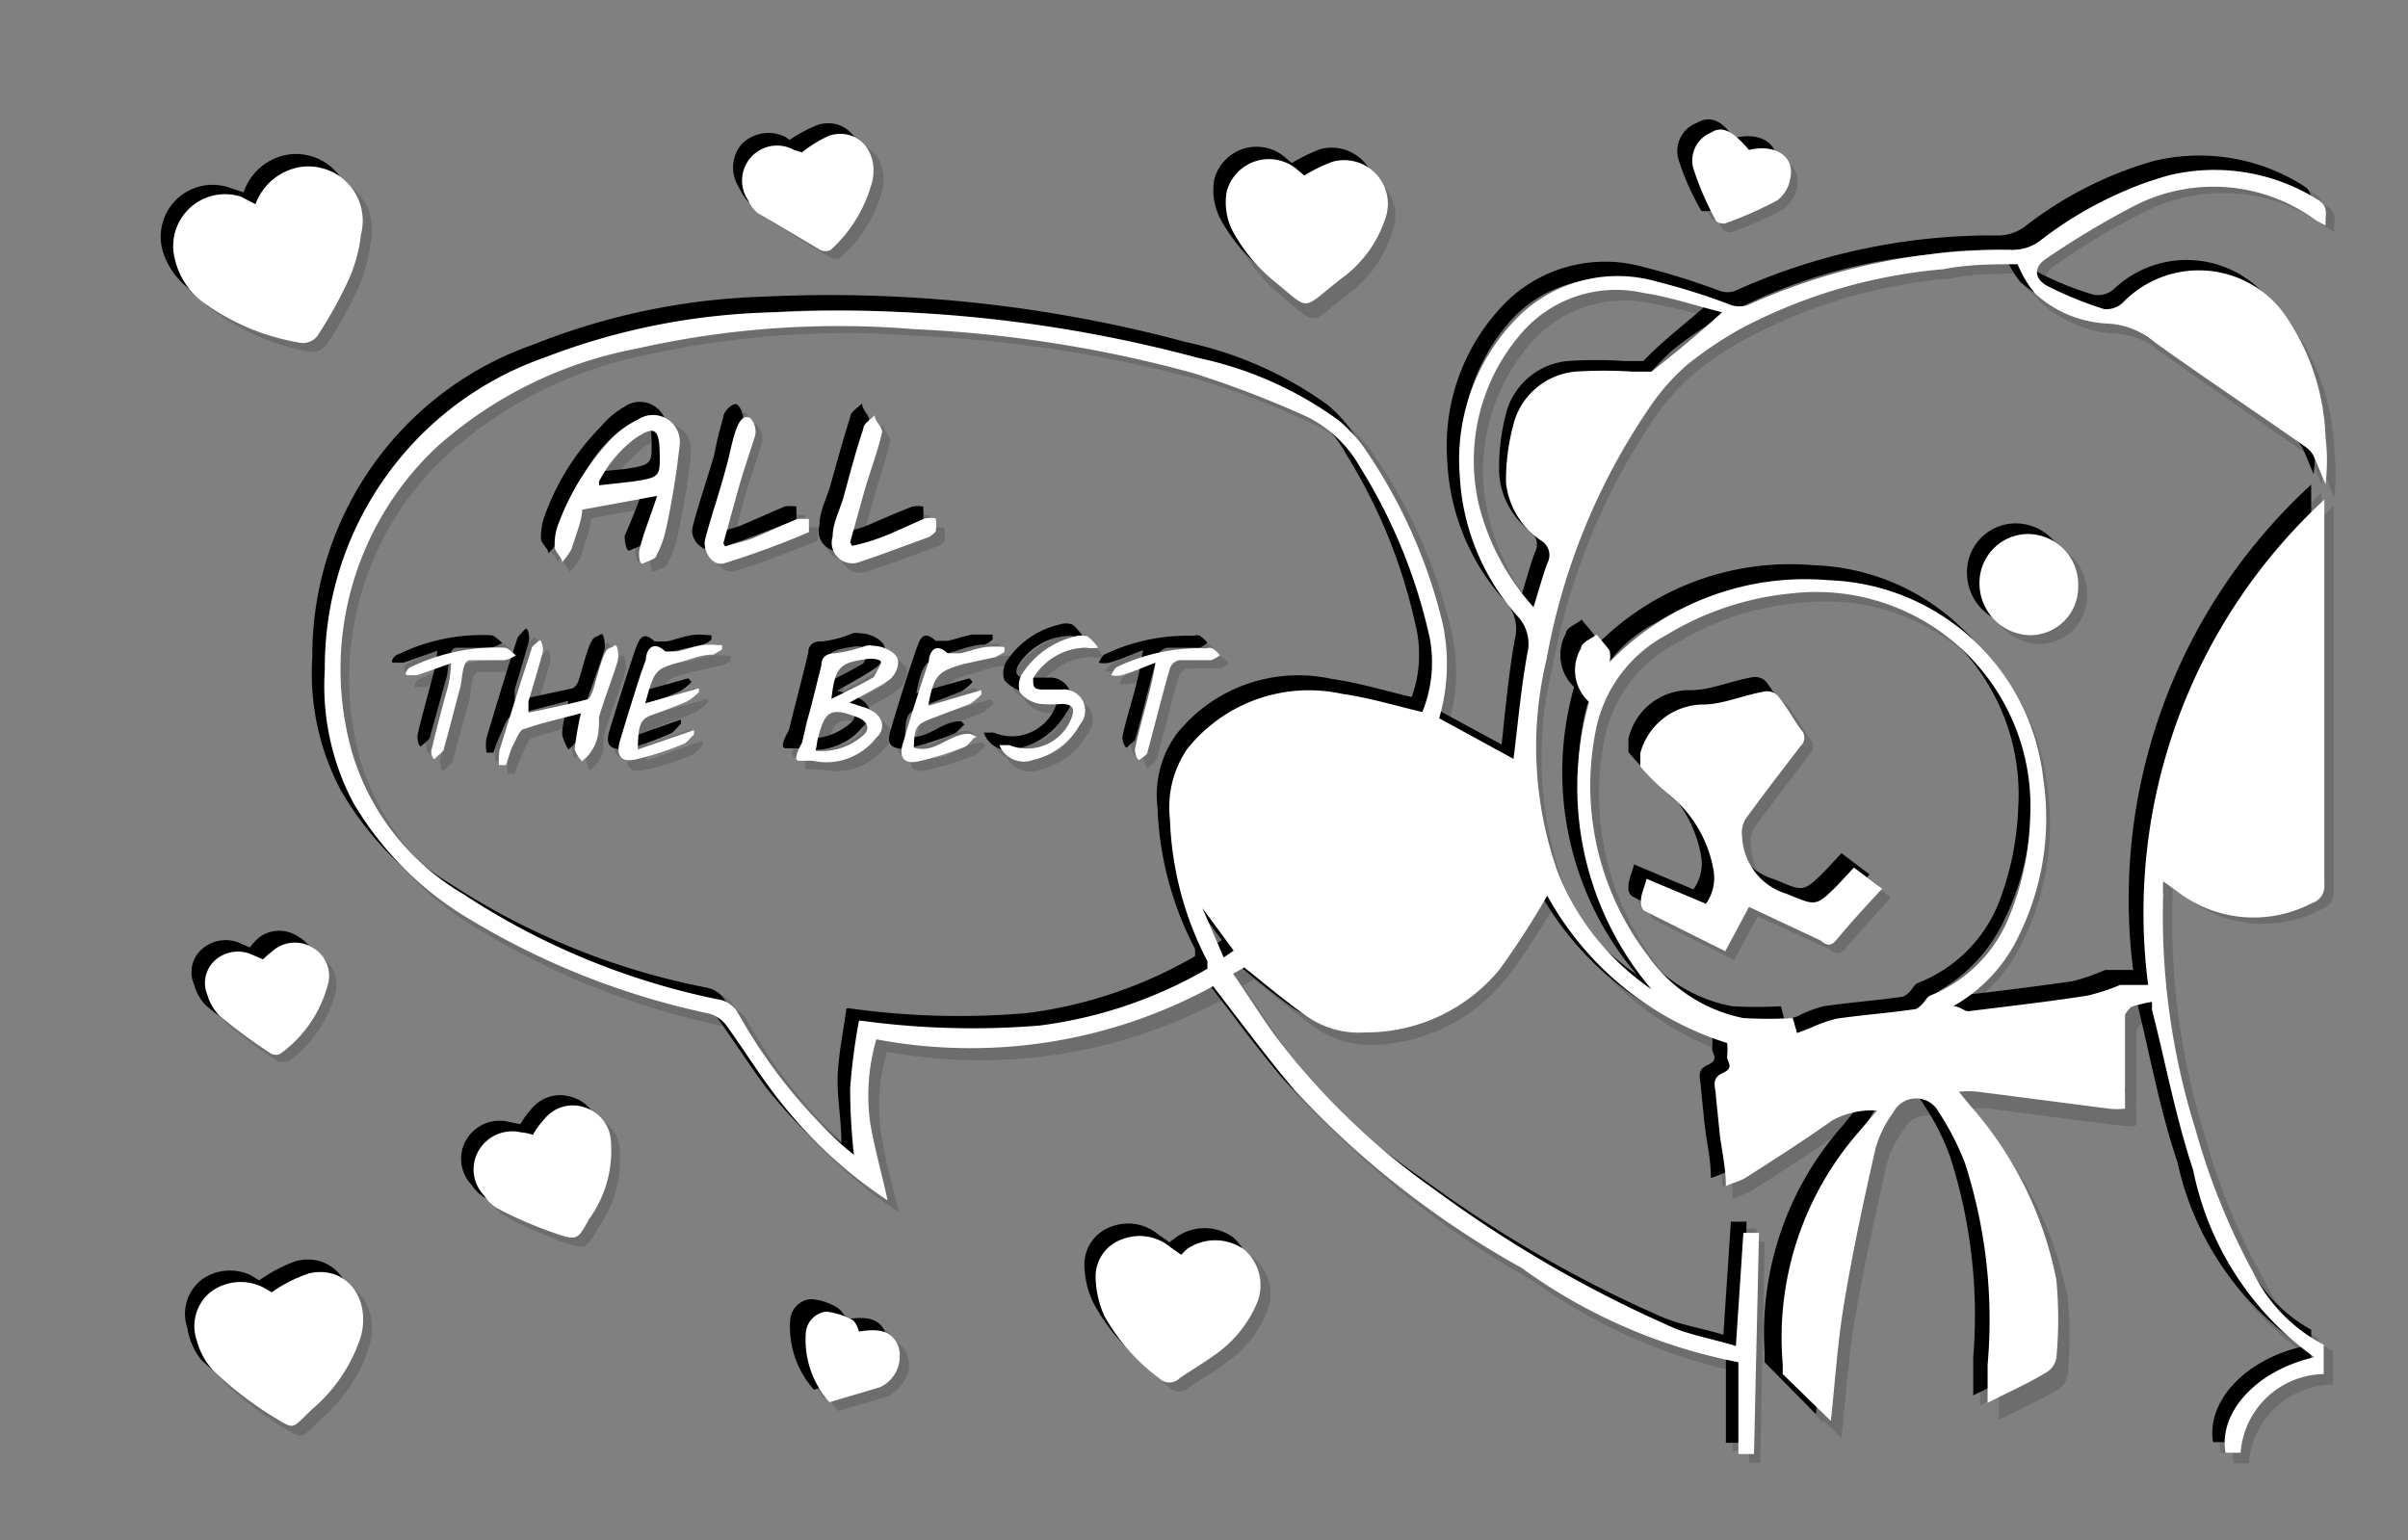 <svg xmlns="http://www.w3.org/2000/svg" viewBox="0 0 38.55 24.66"><rect x="0" y="0" width="38.55" height="24.66" fill="#808080" stroke="none"/><defs><style>.cls-1{isolation:isolate;}.cls-2{opacity:0.15;}.cls-2,.cls-3{mix-blend-mode:multiply;}.cls-4{fill:#fff;}</style></defs><title>convert-FIX-SVG-03</title><g class="cls-1"><g id="Layer_1" data-name="Layer 1"><g class="cls-2"><path d="M24.71,14.29c-.27.4-.51.82-.81,1.19a2.8,2.8,0,0,1-2.15,1.05,1.55,1.55,0,0,1-.92-.26c-.34-.24-.66-.51-1-.79l-.19.1c.24.34.44.67.68,1A11.29,11.29,0,0,0,22.92,19a19.27,19.27,0,0,0,3.84,2.2,8.35,8.35,0,0,0,1,.27l.12-1.8h.24L28,23.23h-.26V21.75a8.78,8.78,0,0,1-3.47-1.5,15,15,0,0,1-3.63-2.85c-.45-.53-.85-1.08-1.3-1.66a8.11,8.11,0,0,1-5.4.85,3,3,0,0,0-.09,1.32c.06.42.18.83.28,1.25a7.35,7.35,0,0,1-1.74-1.6c-.3-.39-.56-.8-.85-1.19a.54.54,0,0,0-.27-.2,12.56,12.56,0,0,1-3.85-1.53A5.2,5.2,0,0,1,5.6,12.8a4,4,0,0,1-.46-2.14,5.25,5.25,0,0,1,3.53-5,10.64,10.64,0,0,1,3.69-.78,22,22,0,0,1,6.76.73,6,6,0,0,1,2.25,1,2.22,2.22,0,0,1,.48.53,8.5,8.5,0,0,1,1.2,2.78A3,3,0,0,1,23,11.41l1.2.65c.07-.55.12-1.12.21-1.68a.62.62,0,0,0-.15-.6,3.63,3.63,0,0,1-.93-2.25,3.28,3.28,0,0,1,1-2.61,2.27,2.27,0,0,1,2.16-.5c.41.09.81.26,1.21.38a.37.37,0,0,0,.23,0,10.2,10.2,0,0,1,4.25-.9.73.73,0,0,0,.4-.13,6,6,0,0,1,2.08-1.06,3.14,3.14,0,0,1,2.39.39c.18.11.11.25.12.41L37,3.44a2.78,2.78,0,0,0-2.91-.23,13.43,13.43,0,0,0-1.41.84c-.21.13-.21.32,0,.43a5.34,5.34,0,0,0,.93.38A.39.39,0,0,0,34,4.77,1.69,1.69,0,0,1,36.49,5a3.68,3.68,0,0,1,.68,2,3.32,3.32,0,0,1,0,.76c-.06-.14-.11-.28-.17-.41a.57.57,0,0,0-.12-.18C36,6.55,35.2,6,34.39,5.43a1.23,1.23,0,0,0-.76-.29,1.86,1.86,0,0,1-1.15-.49c-.12-.09-.17-.27-.28-.46-.36,0-.77,0-1.19.07a8.57,8.57,0,0,0-3.2.94,5.34,5.34,0,0,0-.89.6,3.5,3.5,0,0,0-.63.7,10.59,10.59,0,0,0-1.63,4,6,6,0,0,0,.18,3.41,4.11,4.11,0,0,0,1.5,1.87,5,5,0,0,1-1-4.6.69.69,0,0,1-.13-.85c0-.1.17-.15.25-.23.07.09.15.17.21.26s0,.12,0,.18h.05a4.29,4.29,0,0,1,3.5-1.32,3.58,3.58,0,0,1,3.44,3.18,4.3,4.3,0,0,1-.38,2.49A2.66,2.66,0,0,1,31.23,16c.1,0,.18.09.24.08.64-.07,1.27-.15,1.91-.24a2.74,2.74,0,0,0,.51-.18h.45a9,9,0,0,1,2.82-7.76,2.13,2.13,0,0,1,0,.22c0,2,0,4,0,5.93a.3.3,0,0,1-.2.31,2,2,0,0,1-2.17-.21L34.6,14c0,.09,0,.15,0,.22A11.34,11.34,0,0,0,35.11,18,10.3,10.3,0,0,0,36,20.27a2.52,2.52,0,0,0,1.12,1.16V22a1.36,1.36,0,0,0-1.33,1.26h-.24c-.11-.65.51-1.32,1.43-1.53a4.82,4.82,0,0,1-2-2.95c-.28-.83-.44-1.71-.65-2.57l0-.11a1.6,1.6,0,0,0-.33.07.19.19,0,0,0-.09.14c0,.38,0,.76,0,1.14a.25.25,0,0,0,0,.12,1.85,1.85,0,0,0,0,.23,1.22,1.22,0,0,1-.26,0l-2.09-.28a2.23,2.23,0,0,0-.32,0l.18.22a6,6,0,0,1,1.38,2.79,6.62,6.62,0,0,1,0,1.26.37.37,0,0,1-.18.25c-.29.16-.59.3-.92.46,0-.22,0-.41,0-.61a8.31,8.31,0,0,0-.37-3.21,4.27,4.27,0,0,0-.41-.83.42.42,0,0,0-.74,0,1.64,1.64,0,0,0-.28.56c-.18.83-.36,1.66-.51,2.5-.1.61-.13,1.22-.2,1.88L28.49,22s0-.1,0-.16a5,5,0,0,1,1.21-3.71l.3-.34a1.3,1.3,0,0,0-.72.15c-.46.32-.93.62-1.4.92a2.44,2.44,0,0,1-.31.14c0-.31-.06-.58-.09-.86s0-.39-.07-.59-.08-.28.11-.37.06-.17.07-.27a1.07,1.07,0,0,0,0-.21A4.93,4.93,0,0,1,24.71,14.29Zm-11,2a12.68,12.68,0,0,0,2.88.08,7.44,7.44,0,0,0,2.69-.9c0-.05,0-.09-.05-.13a5.29,5.29,0,0,1-.6-2.27,1.67,1.67,0,0,1,.3-1.16A2.51,2.51,0,0,1,21.4,11c.43.06.85.19,1.28.29a1.93,1.93,0,0,0,.12-1.18,8.3,8.3,0,0,0-1.11-2.72,1.78,1.78,0,0,0-.84-.81A13.37,13.37,0,0,0,19,5.88a20.85,20.85,0,0,0-4.45-.7,15,15,0,0,0-4.44.31A6.71,6.71,0,0,0,6.94,7.1,4.87,4.87,0,0,0,5.58,12a4,4,0,0,0,1.77,2.24,11.5,11.5,0,0,0,4.09,1.66.44.44,0,0,1,.32.23,8.36,8.36,0,0,0,1.68,2.11l.17.15c0-.37-.07-.72-.06-1.06S13.64,16.66,13.69,16.29Zm15,.2.22-.07a1.59,1.59,0,0,1,.41-.16c.41-.06.83-.09,1.24-.14a.33.33,0,0,0,.14-.1s.07-.11.12-.13a2.23,2.23,0,0,0,1.29-1.3,4.68,4.68,0,0,0,.31-1.52,3.42,3.42,0,0,0-3.8-3.61,4.51,4.51,0,0,0-2,.65,2.27,2.27,0,0,0-1.16,1.57,4.47,4.47,0,0,0,.85,3.57,2.36,2.36,0,0,0,1.53,1c.25,0,.51,0,.78.05ZM27.51,5a12.94,12.94,0,0,0-1.26-.32,2,2,0,0,0-1.95.7,3.09,3.09,0,0,0-.63,2.71,3.81,3.81,0,0,0,.86,1.62c.08-.25.14-.48.23-.7a.27.27,0,0,0-.1-.36,1.25,1.25,0,0,1-.56-.93,3.45,3.45,0,0,1,.1-.9,1.14,1.14,0,0,1,1-.88,6.72,6.72,0,0,1,.9,0c.11,0,.24,0,.31,0C26.75,5.6,27.1,5.31,27.51,5ZM19.2,14.51l0,0,.35.8.16-.11Z"/><path d="M4,3.22a.9.9,0,0,1,.75-.61.88.88,0,0,1,.94,1.08,2.75,2.75,0,0,1-.19.71A7.52,7.52,0,0,1,5,5.32a.32.32,0,0,1-.25.12,3.82,3.82,0,0,1-1.52-.62,1.17,1.17,0,0,1-.51-.72.84.84,0,0,1,1.06-1Z"/><path d="M4.29,20.64a2.81,2.81,0,0,1,.59-.31c.58-.14,1,.37.84,1a2.51,2.51,0,0,1-.78,1.19c-.36.34-.26.34-.68.09a5,5,0,0,1-.89-.7,1.09,1.09,0,0,1-.28-.49.7.7,0,0,1,.24-.78.78.78,0,0,1,.82-.07Z"/><path d="M18.86,20,19,20a.78.78,0,0,1,.91,0,.75.75,0,0,1,.2.86,1.8,1.8,0,0,1-.64.8c-.19.15-.4.26-.6.4a.22.22,0,0,1-.32,0,3.16,3.16,0,0,1-.87-1,1.44,1.44,0,0,1-.15-.6.65.65,0,0,1,.43-.63.75.75,0,0,1,.77.14Z"/><path d="M20.82,2.75a3.08,3.08,0,0,1,.45-.22.7.7,0,0,1,.84.93,1.88,1.88,0,0,1-.71,1c-.65.51-.46.52-1.1,0a2.56,2.56,0,0,1-.62-.76A.94.94,0,0,1,19.59,3a.69.69,0,0,1,1.1-.37Z"/><path d="M8.47,18.11a1.46,1.46,0,0,1,.2-.27.59.59,0,0,1,.64-.16.6.6,0,0,1,.42.53,2,2,0,0,1-.35,1.26c-.19.32-.2.34-.56.22a9,9,0,0,1-.9-.39.8.8,0,0,1-.23-.22.6.6,0,0,1-.08-.73.64.64,0,0,1,.68-.28Z"/><path d="M12.78,2.38a2.81,2.81,0,0,1,.45-.27c.43-.13.77.24.68.71a2.24,2.24,0,0,1-.67,1.11.2.2,0,0,1-.17,0l-.94-.58a.59.59,0,0,1-.15-.2.61.61,0,0,1,0-.71.61.61,0,0,1,.69-.11Z"/><path d="M4.15,15.31a.92.92,0,0,1,.15-.14.58.58,0,0,1,.62-.06.52.52,0,0,1,.26.56,1.91,1.91,0,0,1-.77,1.14s-.11,0-.15,0c-.28-.19-.55-.38-.81-.59a.83.83,0,0,1-.2-.34.49.49,0,0,1,.13-.58.55.55,0,0,1,.6-.08A.7.7,0,0,1,4.15,15.31Z"/><path d="M32.44,10.11a.82.82,0,0,1-.8-.83.77.77,0,0,1,.79-.79.8.8,0,0,1,.78.85A.75.75,0,0,1,32.44,10.11Z"/><path d="M27.9,2.35c.44-.1.74.1.67.46a.57.57,0,0,1-.22.34,7.81,7.81,0,0,1-.83.38s-.13,0-.14-.06a4.78,4.78,0,0,1-.36-.8.48.48,0,0,1,.28-.61C27.52,2,27.71,2.07,27.9,2.35Z"/><path d="M13.7,21.26h0c.36-.06.54,0,.63.23s0,.46-.28.65l-.06,0-.8.24a1.52,1.52,0,0,1-.39-1.11.37.37,0,0,1,.33-.34,1.08,1.08,0,0,1,.44.14C13.64,21.14,13.66,21.21,13.7,21.26Z"/><path d="M10.47,7.88,9.26,8.1a6.14,6.14,0,0,1-.17.63A.91.91,0,0,1,8.92,9c0-.08-.12-.16-.12-.24a1,1,0,0,1,.07-.39,3.89,3.89,0,0,1,.89-1.4,1.55,1.55,0,0,1,.39-.28.44.44,0,0,1,.67.41,10.54,10.54,0,0,1-.22,1.35,1.27,1.27,0,0,1-.15.41c0,.06-.13.09-.2.13s-.09-.16-.07-.23C10.26,8.45,10.36,8.19,10.47,7.88Zm-.93-.23,0,.06c.18,0,.36,0,.53-.06.44-.06.44-.07.43-.49s-.14-.35-.38-.21A2,2,0,0,0,9.54,7.65Z"/><path d="M13.55,11.2c.09,0,.19.05.28.09.25.1.32.31.13.49a1,1,0,0,1-1,.34c-.06,0-.12,0-.23,0s0-.2,0-.28c.11-.42.21-.83.31-1.25a.2.2,0,0,1,.23-.18,1.72,1.72,0,0,0,.48-.13.27.27,0,0,1,.12,0c.13.05.31.07.37.17a.29.29,0,0,1-.12.39C14,11,13.75,11.08,13.55,11.2ZM13,12a1,1,0,0,0,.74-.22c.14-.11.11-.24-.06-.31-.43-.17-.53-.12-.64.32C13,11.81,13,11.87,13,12Zm.25-.82c.24-.12.47-.23.68-.36s.07-.13.11-.2-.14-.1-.21-.09C13.38,10.56,13.31,10.62,13.25,11.14Z"/><path d="M11.55,8.69c.16,0,.31-.08.46-.14l.7-.3a.54.54,0,0,1,.18,0c0,.07,0,.19,0,.21-.45.17-.89.36-1.35.49-.18.05-.36-.19-.31-.38.1-.38.23-.76.34-1.13.06-.21.08-.42.15-.61s.14-.23.2-.22.14.17.11.29c-.08.29-.18.58-.27.87l-.24.86Z"/><path d="M13.58,8.69,14,8.56l.71-.31a.47.47,0,0,1,.17,0,1.5,1.5,0,0,1,0,.22.36.36,0,0,1-.12.08c-.36.13-.72.27-1.09.39a.33.33,0,0,1-.45-.4,4.71,4.71,0,0,1,.19-.64c.1-.36.19-.72.3-1.08,0-.08.12-.14.19-.21,0,.09.13.19.11.27-.07.3-.18.59-.26.89s-.16.58-.24.87Z"/><path d="M9.24,11.36c-.33.09-.62.15-.89.25-.08,0-.14.16-.18.26a1.79,1.79,0,0,0-.13.32H7.93a1,1,0,0,1,0-.24c.16-.53.33-1.07.5-1.6,0-.06.08-.1.12-.14s.07.13.06.18c-.06.27-.15.53-.22.79a1.06,1.06,0,0,0-.05.18l.94-.2s.08-.09.1-.15.1-.37.16-.54.11-.12.17-.17.09.16.07.23c-.09.3-.21.6-.31.9s-.05.35-.1.52-.11.13-.17.2a1.27,1.27,0,0,1-.07-.24C9.16,11.73,9.2,11.57,9.24,11.36Z"/><path d="M10.16,12l.89-.32,0,.07c-.06.06-.11.14-.18.17a5.11,5.11,0,0,1-.76.23c-.22,0-.31-.06-.25-.27.13-.45.27-.89.43-1.33,0-.12.1-.32.3-.12,0,0,.12,0,.18,0s.27-.08.41-.1.21,0,.32,0l0,.07a.55.55,0,0,1-.15.08l-.49.11c-.44.12-.44.13-.6.67l.86-.24.05.06a1,1,0,0,1-.19.16c-.18.08-.38.14-.57.21S10.16,11.57,10.16,12Z"/><path d="M15.58,11.74c-.06.06-.12.14-.2.16a4.54,4.54,0,0,1-.74.23c-.22,0-.31-.06-.25-.27.13-.45.27-.89.43-1.33,0-.11.09-.33.3-.12,0,0,.12,0,.18,0s.27-.08.41-.1H16l0,.08a.5.5,0,0,1-.14.08l-.51.12c-.43.11-.48.18-.57.66l.84-.24.05.06a.84.84,0,0,1-.18.15c-.19.09-.38.15-.57.22s-.32.14-.32.49c.34.1.58-.25.9-.23Z"/><path d="M15.89,11.87l.16,0a.75.75,0,0,0,1-.45c.06-.15,0-.19-.15-.2s-.25,0-.36,0a.53.53,0,0,1-.32-.18.43.43,0,0,1,.06-.34,1.41,1.41,0,0,1,.82-.55.38.38,0,0,1,.21,0c.07,0,.11.12.17.18a.75.75,0,0,1-.2,0,1.06,1.06,0,0,0-.85.49c-.05.13,0,.17.13.18h.36a.35.35,0,0,1,.29.57,1.18,1.18,0,0,1-.75.56A.43.43,0,0,1,15.89,11.87Z"/><path d="M7.16,10.56l-.53.2a.45.45,0,0,1-.16,0c0-.05,0-.13.08-.15A3,3,0,0,1,8,10.29c.06,0,.12.07.19.11a.88.88,0,0,1-.2.09c-.18,0-.4-.05-.53,0s-.13.31-.17.47c-.09.31-.16.63-.26.94,0,.06-.09.11-.14.16s-.08-.14-.06-.2c.08-.34.18-.68.27-1C7.14,10.79,7.14,10.7,7.16,10.56Z"/><path d="M18.44,10.56l-.54.19s-.11,0-.17,0,.05-.12.1-.14a3,3,0,0,1,1.42-.3.15.15,0,0,1,.1,0,1.31,1.31,0,0,1,.12.11s-.09.08-.14.08-.34,0-.5,0a.26.26,0,0,0-.16.13c-.12.45-.23.9-.35,1.35,0,0-.09.08-.13.11s-.09-.12-.08-.17c.07-.28.15-.55.22-.83S18.4,10.77,18.44,10.56Z"/><path d="M27.56,15.18l-1.29-.66s-.06-.1-.06-.15a2.8,2.8,0,0,1,.1-.36l.94.4a.66.66,0,0,0,.12-.55,2,2,0,0,0-.71-1.2,3.19,3.19,0,0,1-.45-.45s0-.14,0-.21v0a1.06,1.06,0,0,1,1-.78c.33,0,.64-.15,1-.21a.25.25,0,0,1,.2.07c.13.18.24.37.37.55a.18.18,0,0,1,0,.25c-.31.39-.61.78-.9,1.18a.44.44,0,0,0-.05.28,1,1,0,0,0,.72.91c.46.19.45.23.81-.14a3.58,3.58,0,0,0,.26-.28l.45.34c-.25.29-.5.55-.74.83-.08.1-.15.07-.24,0l-1.14-.53Z"/><path d="M24.91,14.48c-.27.41-.51.83-.81,1.2A2.83,2.83,0,0,1,22,16.73a1.55,1.55,0,0,1-.92-.26c-.34-.24-.66-.51-1-.79l-.18.1c.23.34.44.67.68,1a11.47,11.47,0,0,0,2.61,2.45A19.82,19.82,0,0,0,27,21.42c.3.12.62.17.95.27L28,19.88h.25l-.07,3.54H28V22a8.78,8.78,0,0,1-3.47-1.5,15,15,0,0,1-3.63-2.85c-.45-.53-.85-1.09-1.3-1.66a8.25,8.25,0,0,1-5.4.85,3,3,0,0,0-.09,1.32c.06.42.18.83.28,1.25a7.6,7.6,0,0,1-1.75-1.6c-.29-.39-.55-.8-.84-1.19a.48.48,0,0,0-.27-.2,12.46,12.46,0,0,1-3.85-1.53A5.12,5.12,0,0,1,5.8,13a4,4,0,0,1-.46-2.14,5.27,5.27,0,0,1,3.53-5,10.86,10.86,0,0,1,3.69-.77,22,22,0,0,1,6.76.73,6,6,0,0,1,2.25,1,2,2,0,0,1,.47.53,8.33,8.33,0,0,1,1.2,2.77,2.89,2.89,0,0,1-.06,1.5l1.2.65c.06-.56.11-1.12.21-1.68a.65.65,0,0,0-.15-.61,3.58,3.58,0,0,1-.93-2.24,3.26,3.26,0,0,1,1-2.61,2.27,2.27,0,0,1,2.16-.5A11.25,11.25,0,0,1,27.9,5a.37.37,0,0,0,.23,0,10,10,0,0,1,4.25-.9.73.73,0,0,0,.4-.13,6.07,6.07,0,0,1,2.07-1.06,3.11,3.11,0,0,1,2.4.39c.18.11.11.25.12.41l-.14-.08a2.76,2.76,0,0,0-2.91-.23,11.15,11.15,0,0,0-1.41.84c-.21.13-.21.31,0,.43a5,5,0,0,0,.93.38A.39.39,0,0,0,34.17,5a1.69,1.69,0,0,1,2.52.21,3.65,3.65,0,0,1,.68,2,3.2,3.2,0,0,1,0,.75c-.06-.13-.11-.27-.17-.4A.47.47,0,0,0,37,7.32L34.58,5.63a1.19,1.19,0,0,0-.75-.29,1.92,1.92,0,0,1-1.15-.49,1.82,1.82,0,0,1-.28-.47c-.36,0-.78,0-1.19.08A8.39,8.39,0,0,0,28,5.4a4.91,4.91,0,0,0-.89.59,3.86,3.86,0,0,0-.63.71,10.53,10.53,0,0,0-1.63,4A6,6,0,0,0,25,14.07a4.11,4.11,0,0,0,1.5,1.87,5,5,0,0,1-1-4.6.71.71,0,0,1-.13-.86c0-.09.16-.14.25-.22.07.09.15.17.21.26a.53.53,0,0,1,0,.18s0,0,0,0a4.35,4.35,0,0,1,3.51-1.31,3.57,3.57,0,0,1,3.43,3.18,4.22,4.22,0,0,1-.38,2.49,2.54,2.54,0,0,1-1.06,1.15c.11,0,.18.09.25.08l1.91-.24a3.38,3.38,0,0,0,.51-.18h.45A9,9,0,0,1,37.36,8.1c0,.12,0,.17,0,.23,0,2,0,4,0,5.93a.28.28,0,0,1-.2.3,2,2,0,0,1-2.17-.2l-.21-.15c0,.1,0,.16,0,.22a11.4,11.4,0,0,0,.52,3.76,10.3,10.3,0,0,0,.93,2.28,2.52,2.52,0,0,0,1.12,1.16v.54A1.36,1.36,0,0,0,36,23.43h-.24c-.11-.65.51-1.32,1.43-1.53A4.78,4.78,0,0,1,35.27,19c-.28-.83-.44-1.71-.65-2.57a.66.66,0,0,1,0-.11,1.6,1.6,0,0,0-.33.07.19.19,0,0,0-.09.14c0,.38,0,.76,0,1.14a.5.5,0,0,0,0,.12l0,.23a.71.71,0,0,1-.25,0c-.7-.08-1.4-.18-2.1-.27a1.32,1.32,0,0,0-.31,0l.18.22a6,6,0,0,1,1.38,2.79,6.62,6.62,0,0,1,0,1.26.36.36,0,0,1-.19.25c-.28.16-.58.3-.91.46,0-.22,0-.42,0-.61a8.31,8.31,0,0,0-.37-3.21,3.81,3.81,0,0,0-.42-.83.41.41,0,0,0-.73,0,1.78,1.78,0,0,0-.28.57c-.18.83-.37,1.66-.51,2.5-.1.6-.14,1.22-.21,1.88l-.82-.83s0-.1,0-.16a5,5,0,0,1,1.21-3.71,3.81,3.81,0,0,1,.3-.35,1.45,1.45,0,0,0-.73.16c-.45.32-.92.62-1.39.92a1.93,1.93,0,0,1-.31.13c0-.3-.07-.58-.1-.85s0-.39-.06-.59-.08-.28.11-.37.06-.18.07-.27a1,1,0,0,0,0-.21A4.94,4.94,0,0,1,24.91,14.48Zm-11,2a12.61,12.61,0,0,0,2.87.08,7.32,7.32,0,0,0,2.69-.9.5.5,0,0,0,0-.13,5.29,5.29,0,0,1-.6-2.27,1.66,1.66,0,0,1,.3-1.16,2.49,2.49,0,0,1,2.49-.89c.43.06.85.19,1.28.29A2,2,0,0,0,23,10.33,8.68,8.68,0,0,0,21.89,7.6a1.86,1.86,0,0,0-.84-.8,13.88,13.88,0,0,0-1.85-.72,20.94,20.94,0,0,0-4.46-.7,15,15,0,0,0-4.43.31A6.66,6.66,0,0,0,7.14,7.3a4.87,4.87,0,0,0-1.36,4.91,4,4,0,0,0,1.77,2.24,11.5,11.5,0,0,0,4.09,1.66.44.44,0,0,1,.32.23,8.36,8.36,0,0,0,1.68,2.11l.17.15c0-.38-.07-.72-.06-1.06S13.84,16.86,13.89,16.49Zm15,.2.21-.07a1.81,1.81,0,0,1,.42-.16c.41-.06.83-.09,1.24-.15.05,0,.1,0,.14-.09s.07-.11.12-.13a2.29,2.29,0,0,0,1.29-1.3,4.68,4.68,0,0,0,.31-1.52,3.42,3.42,0,0,0-3.8-3.61,4.51,4.51,0,0,0-2,.65,2.2,2.2,0,0,0-1.16,1.57,4.48,4.48,0,0,0,.84,3.57,2.4,2.4,0,0,0,1.54,1,6.57,6.57,0,0,0,.78,0ZM27.71,5.18a10.59,10.59,0,0,0-1.26-.32,2,2,0,0,0-2,.7,3.11,3.11,0,0,0-.62,2.71,3.7,3.7,0,0,0,.86,1.62c.08-.25.14-.48.22-.7a.27.27,0,0,0-.09-.36,1.25,1.25,0,0,1-.56-.93,3.41,3.41,0,0,1,.1-.9,1.13,1.13,0,0,1,1-.88,6.72,6.72,0,0,1,.9,0c.1,0,.24,0,.31,0C27,5.8,27.3,5.51,27.71,5.18ZM19.4,14.71l0,0,.34.8.17-.12Z"/><path d="M4.24,3.42A.9.9,0,0,1,5,2.81a.87.87,0,0,1,.93,1.08,2.49,2.49,0,0,1-.19.71,6.91,6.91,0,0,1-.51.92A.32.32,0,0,1,5,5.64,3.78,3.78,0,0,1,3.45,5a1.19,1.19,0,0,1-.51-.73A.83.83,0,0,1,4,3.34Z"/><path d="M4.49,20.84a2.41,2.41,0,0,1,.59-.31c.57-.14,1,.36.84,1a2.56,2.56,0,0,1-.78,1.19c-.36.34-.26.34-.68.09a6,6,0,0,1-.9-.7,1.07,1.07,0,0,1-.27-.49.69.69,0,0,1,.24-.78.78.78,0,0,1,.82-.07Z"/><path d="M19.06,20.23l.11-.08a.78.78,0,0,1,.91,0,.75.75,0,0,1,.2.86,1.8,1.8,0,0,1-.64.8c-.19.15-.4.26-.6.4a.22.22,0,0,1-.32,0,3.16,3.16,0,0,1-.87-1,1.44,1.44,0,0,1-.15-.61.64.64,0,0,1,.43-.62.75.75,0,0,1,.77.14A1.58,1.58,0,0,1,19.06,20.23Z"/><path d="M21,3a3.08,3.08,0,0,1,.45-.22.7.7,0,0,1,.84.93,1.92,1.92,0,0,1-.71,1c-.65.51-.46.52-1.1,0a2.69,2.69,0,0,1-.62-.76,1,1,0,0,1-.1-.64.7.7,0,0,1,1.11-.37Z"/><path d="M8.67,18.31a1.46,1.46,0,0,1,.2-.27.59.59,0,0,1,.64-.16.58.58,0,0,1,.41.53,1.89,1.89,0,0,1-.35,1.26c-.18.32-.19.34-.55.22a8.11,8.11,0,0,1-.91-.4.63.63,0,0,1-.22-.21.6.6,0,0,1-.08-.73.62.62,0,0,1,.67-.28Z"/><path d="M13,2.58a2.43,2.43,0,0,1,.45-.27c.42-.13.77.23.68.71a2.17,2.17,0,0,1-.67,1.1.17.17,0,0,1-.17,0c-.32-.19-.64-.38-.95-.58a.87.87,0,0,1-.15-.21.58.58,0,0,1,.05-.7.61.61,0,0,1,.69-.11Z"/><path d="M4.35,15.51a.92.92,0,0,1,.15-.14.56.56,0,0,1,.62-.06.52.52,0,0,1,.26.55A2,2,0,0,1,4.61,17s-.11,0-.15,0a9.9,9.9,0,0,1-.81-.59.73.73,0,0,1-.2-.34.49.49,0,0,1,.13-.58.57.57,0,0,1,.6-.09Z"/><path d="M32.64,10.31a.83.83,0,0,1-.81-.84.78.78,0,0,1,.8-.78.8.8,0,0,1,.78.84A.76.76,0,0,1,32.64,10.31Z"/><path d="M28.1,2.55c.44-.11.74.1.67.46a.62.62,0,0,1-.22.34,5.78,5.78,0,0,1-.84.37s-.12,0-.13-.05a4.09,4.09,0,0,1-.36-.8.48.48,0,0,1,.28-.61C27.72,2.18,27.91,2.27,28.1,2.55Z"/><path d="M13.89,21.46h0c.36-.05.54,0,.63.23s0,.47-.29.66l0,0-.81.24A1.51,1.51,0,0,1,13,21.52a.36.36,0,0,1,.33-.34,1,1,0,0,1,.44.14S13.86,21.41,13.89,21.46Z"/><path d="M10.67,8.08,9.46,8.3c0,.16-.1.4-.17.63a1.13,1.13,0,0,1-.17.23C9.08,9.08,9,9,9,8.92a1,1,0,0,1,.07-.39A3.89,3.89,0,0,1,10,7.13a1.39,1.39,0,0,1,.39-.28.43.43,0,0,1,.67.41,10.54,10.54,0,0,1-.22,1.35,1.56,1.56,0,0,1-.15.41c0,.06-.14.09-.21.13s-.08-.16-.06-.23C10.46,8.65,10.56,8.39,10.67,8.08Zm-.93-.23,0,.06c.17,0,.36,0,.53-.06.44-.07.44-.07.43-.49s-.14-.36-.38-.21A2,2,0,0,0,9.74,7.85Z"/><path d="M13.75,11.4c.09,0,.19,0,.28.09.25.1.32.31.13.49a1,1,0,0,1-1,.34c-.06,0-.12,0-.23,0s0-.2.05-.29c.1-.41.21-.82.31-1.24,0-.11.07-.19.22-.18A1.69,1.69,0,0,0,14,10.5a.27.27,0,0,1,.12,0c.13,0,.3.07.37.17s0,.29-.12.38S14,11.28,13.75,11.4Zm-.55.76a1,1,0,0,0,.74-.23c.14-.1.1-.23-.06-.3-.43-.17-.53-.12-.64.31C13.23,12,13.22,12.07,13.2,12.16Zm.25-.82c.24-.13.46-.23.68-.36.06,0,.07-.13.11-.2s-.15-.1-.21-.09C13.58,10.75,13.51,10.82,13.45,11.34Z"/><path d="M11.75,8.89c.15-.05.31-.08.46-.14l.69-.3a.61.61,0,0,1,.19,0c0,.07,0,.19,0,.21-.45.17-.89.36-1.36.49-.18,0-.35-.19-.3-.38.1-.38.23-.76.34-1.13A6.23,6.23,0,0,1,11.89,7c0-.08.14-.22.2-.21s.14.17.11.29c-.08.29-.19.57-.27.86s-.16.58-.24.87Z"/><path d="M13.78,8.89c.15-.05.31-.08.45-.14s.48-.21.72-.3a.47.47,0,0,1,.17,0,1.64,1.64,0,0,1,0,.22.36.36,0,0,1-.12.08c-.36.13-.72.27-1.09.39a.33.33,0,0,1-.45-.4c0-.22.12-.43.18-.65s.2-.72.31-1.07c0-.08.12-.14.19-.22,0,.1.13.2.11.28-.07.3-.18.59-.26.89s-.17.58-.25.86Z"/><path d="M9.44,11.56c-.33.09-.62.15-.9.25-.08,0-.13.16-.17.25a2.26,2.26,0,0,0-.13.33H8.13a.64.64,0,0,1,0-.24c.16-.53.32-1.07.5-1.61,0,0,.08-.09.12-.13s.07.13.06.18c-.07.26-.15.52-.23.79l0,.18.93-.2a.23.23,0,0,0,.1-.15c.06-.18.1-.37.17-.54s.11-.12.17-.17.08.16.07.23c-.09.3-.21.6-.31.9s0,.35-.1.51a.65.65,0,0,1-.17.2.75.75,0,0,1-.07-.23C9.36,11.93,9.4,11.77,9.44,11.56Z"/><path d="M10.35,12.18l.9-.32,0,.07c-.06.05-.11.14-.18.16a4.19,4.19,0,0,1-.76.24c-.22.05-.31-.06-.25-.28q.2-.66.42-1.32c.05-.12.1-.33.31-.13,0,0,.12,0,.18,0s.27-.08.41-.1.21,0,.32,0v.07a.39.39,0,0,1-.14.08l-.49.11c-.44.12-.44.12-.6.67l.86-.24,0,.06a.9.9,0,0,1-.19.15c-.18.08-.38.15-.57.22S10.36,11.77,10.35,12.18Z"/><path d="M15.78,11.94c-.07.06-.12.14-.2.16a4.87,4.87,0,0,1-.74.23c-.22.05-.31-.06-.25-.27.13-.45.27-.89.42-1.33.05-.12.1-.33.31-.13,0,0,.12,0,.18,0s.27-.08.41-.1h.32v.08a.35.35,0,0,1-.13.08c-.17,0-.35.07-.52.12-.42.11-.48.18-.56.66l.84-.24.05.06a.84.84,0,0,1-.18.15l-.57.22c-.3.11-.32.14-.33.49.35.1.58-.25.9-.23Z"/><path d="M16.09,12.07l.16,0a.75.75,0,0,0,1-.45c.06-.15,0-.19-.15-.21a2.14,2.14,0,0,1-.36,0,.53.53,0,0,1-.32-.18.36.36,0,0,1,.06-.34,1.38,1.38,0,0,1,.82-.55.31.31,0,0,1,.21,0,.93.93,0,0,1,.16.18.63.63,0,0,1-.19,0,1,1,0,0,0-.85.49c-.05.13,0,.17.13.18h.36a.34.34,0,0,1,.29.56,1.16,1.16,0,0,1-.76.57A.42.42,0,0,1,16.09,12.07Z"/><path d="M7.36,10.76,6.82,11s-.1,0-.16,0,0-.12.09-.14a3.07,3.07,0,0,1,1.46-.3c.07,0,.13.08.19.12a.46.46,0,0,1-.19.08c-.18,0-.4,0-.54,0s-.12.31-.16.47c-.09.31-.17.62-.26.93,0,.07-.09.12-.14.17s-.08-.14-.06-.2c.08-.34.18-.68.26-1A1.66,1.66,0,0,0,7.36,10.76Z"/><path d="M18.64,10.75c-.21.08-.37.15-.54.2a.55.55,0,0,1-.17,0c0-.05.05-.12.09-.14a3.07,3.07,0,0,1,1.43-.3.15.15,0,0,1,.1,0,.63.63,0,0,1,.12.11s-.09.08-.14.08-.34,0-.5,0a.21.21,0,0,0-.16.13c-.13.45-.23.9-.36,1.35,0,0-.08.07-.12.11s-.09-.12-.08-.17c.06-.28.15-.55.22-.83S18.6,11,18.64,10.75Z"/><path d="M27.76,15.37l-1.29-.65a.16.16,0,0,1-.06-.15c0-.12.06-.23.09-.36l.95.4a.7.7,0,0,0,.12-.55,2,2,0,0,0-.71-1.2,3.19,3.19,0,0,1-.45-.45s0-.14,0-.21v0a1,1,0,0,1,1-.78c.32,0,.64-.15,1-.21a.25.25,0,0,1,.2.07c.13.17.24.37.36.54a.18.18,0,0,1,0,.26c-.3.39-.6.78-.89,1.18a.44.44,0,0,0-.05.28,1,1,0,0,0,.72.91c.46.19.45.22.81-.14l.26-.28.45.34c-.25.28-.5.55-.74.83-.09.1-.15.07-.24,0l-1.15-.53Z"/></g><g class="cls-3"><path d="M24.57,14.14c-.27.41-.51.83-.81,1.2a2.83,2.83,0,0,1-2.15,1.05,1.55,1.55,0,0,1-.92-.26c-.34-.24-.66-.51-1-.79l-.18.1c.23.34.44.67.68,1a11.47,11.47,0,0,0,2.61,2.45,19.82,19.82,0,0,0,3.84,2.21c.3.12.62.17.95.27l.12-1.81h.25l-.07,3.54h-.26V21.61a8.78,8.78,0,0,1-3.47-1.5,15,15,0,0,1-3.63-2.85c-.45-.53-.85-1.09-1.3-1.66a8.25,8.25,0,0,1-5.4.85,3,3,0,0,0-.09,1.32c.06.42.18.83.28,1.25a7.6,7.6,0,0,1-1.75-1.6c-.29-.39-.55-.8-.84-1.2a.52.52,0,0,0-.27-.19A12.36,12.36,0,0,1,7.29,14.5a5.12,5.12,0,0,1-1.83-1.84A4,4,0,0,1,5,10.52a5.27,5.27,0,0,1,3.53-5,10.81,10.81,0,0,1,3.69-.77A22,22,0,0,1,19,5.48a6,6,0,0,1,2.25,1A2,2,0,0,1,21.7,7a8.33,8.33,0,0,1,1.2,2.77,2.89,2.89,0,0,1-.06,1.5l1.2.65c.06-.56.11-1.12.21-1.68a.65.65,0,0,0-.15-.61,3.58,3.58,0,0,1-.93-2.24,3.26,3.26,0,0,1,1-2.61,2.27,2.27,0,0,1,2.16-.5,11.25,11.25,0,0,1,1.21.38.37.37,0,0,0,.23,0A10,10,0,0,1,32,3.77a.73.73,0,0,0,.4-.13,6.07,6.07,0,0,1,2.07-1.06,3.11,3.11,0,0,1,2.4.39c.18.11.11.25.12.41l-.14-.08A2.76,2.76,0,0,0,34,3.07a11.15,11.15,0,0,0-1.41.84c-.21.13-.21.31,0,.43a5,5,0,0,0,.93.38.39.39,0,0,0,.32-.09,1.69,1.69,0,0,1,2.52.21,3.65,3.65,0,0,1,.68,2,3.2,3.2,0,0,1,0,.75c-.06-.13-.11-.27-.17-.4A.47.47,0,0,0,36.7,7c-.82-.57-1.64-1.12-2.46-1.7A1.23,1.23,0,0,0,33.49,5a1.92,1.92,0,0,1-1.15-.49A1.82,1.82,0,0,1,32.06,4c-.36,0-.78,0-1.19.08a8.39,8.39,0,0,0-3.2.94,5.37,5.37,0,0,0-.9.59,4.21,4.21,0,0,0-.62.71,10.53,10.53,0,0,0-1.63,4,6,6,0,0,0,.18,3.41,4.11,4.11,0,0,0,1.5,1.87,5,5,0,0,1-1-4.6.71.71,0,0,1-.13-.86c0-.09.16-.14.25-.22.07.09.15.17.21.26a.53.53,0,0,1,0,.18h0a4.35,4.35,0,0,1,3.51-1.31,3.57,3.57,0,0,1,3.43,3.18,4.22,4.22,0,0,1-.38,2.49,2.54,2.54,0,0,1-1.06,1.15c.11,0,.18.09.25.08.63-.07,1.27-.15,1.9-.24a3.16,3.16,0,0,0,.52-.18h.45A9,9,0,0,1,37,7.76c0,.12,0,.17,0,.23,0,2,0,4,0,5.93a.28.28,0,0,1-.2.3,2,2,0,0,1-2.17-.2l-.21-.15c0,.1,0,.16,0,.22A11.4,11.4,0,0,0,35,17.85a10.3,10.3,0,0,0,.93,2.28A2.52,2.52,0,0,0,37,21.29v.54a1.36,1.36,0,0,0-1.33,1.26h-.24c-.11-.65.51-1.32,1.43-1.53a4.78,4.78,0,0,1-2-2.95c-.28-.83-.44-1.71-.65-2.57a.66.66,0,0,1,0-.11,1.6,1.6,0,0,0-.33.07.19.19,0,0,0-.09.14c0,.38,0,.76,0,1.14a.5.5,0,0,0,0,.12l0,.23a.71.71,0,0,1-.25,0c-.7-.08-1.4-.18-2.1-.27a1.32,1.32,0,0,0-.31,0l.18.22a6,6,0,0,1,1.38,2.79,6.62,6.62,0,0,1,0,1.26.36.36,0,0,1-.19.25c-.28.16-.58.3-.91.46,0-.22,0-.42,0-.61a8.31,8.31,0,0,0-.37-3.21,3.81,3.81,0,0,0-.42-.83.41.41,0,0,0-.73,0,1.78,1.78,0,0,0-.28.57c-.18.83-.37,1.66-.51,2.5-.1.6-.14,1.22-.21,1.88l-.82-.83s0-.1,0-.16A5,5,0,0,1,29.52,18a3.81,3.81,0,0,1,.3-.35,1.36,1.36,0,0,0-.73.16c-.45.32-.92.62-1.39.92a1.93,1.93,0,0,1-.31.13c0-.3-.07-.58-.1-.85l-.06-.59c0-.14-.09-.28.11-.37s.06-.18.07-.27a1,1,0,0,0,0-.21A4.94,4.94,0,0,1,24.57,14.14Zm-11,2a12.61,12.61,0,0,0,2.87.08,7.15,7.15,0,0,0,2.69-.91.56.56,0,0,0,0-.12,5.29,5.29,0,0,1-.6-2.27,1.66,1.66,0,0,1,.3-1.16,2.49,2.49,0,0,1,2.49-.89c.43.06.85.19,1.28.29A2,2,0,0,0,22.66,10a8.68,8.68,0,0,0-1.11-2.73,1.86,1.86,0,0,0-.84-.8,13.88,13.88,0,0,0-1.85-.72A20.94,20.94,0,0,0,14.4,5,15,15,0,0,0,10,5.35,6.66,6.66,0,0,0,6.8,7a4.87,4.87,0,0,0-1.36,4.91,4,4,0,0,0,1.77,2.24,11.5,11.5,0,0,0,4.09,1.66.44.44,0,0,1,.32.23,8.36,8.36,0,0,0,1.68,2.11l.17.15c0-.38-.07-.72-.06-1.06S13.5,16.52,13.55,16.15Zm15,.2.21-.07a1.81,1.81,0,0,1,.42-.16c.41-.06.83-.09,1.24-.15.05,0,.1-.05.14-.09s.07-.11.12-.13A2.29,2.29,0,0,0,32,14.45a4.68,4.68,0,0,0,.31-1.52,3.42,3.42,0,0,0-3.8-3.61,4.51,4.51,0,0,0-2,.65,2.2,2.2,0,0,0-1.16,1.57,4.48,4.48,0,0,0,.84,3.57,2.4,2.4,0,0,0,1.54,1,6.57,6.57,0,0,0,.78,0ZM27.37,4.84a10.59,10.59,0,0,0-1.26-.32,2,2,0,0,0-2,.7,3.11,3.11,0,0,0-.62,2.71,3.7,3.7,0,0,0,.86,1.62c.08-.25.14-.48.22-.7a.27.27,0,0,0-.09-.36A1.25,1.25,0,0,1,24,7.56a3.41,3.41,0,0,1,.1-.9,1.13,1.13,0,0,1,1-.88,6.72,6.72,0,0,1,.9,0c.1,0,.24,0,.31,0C26.61,5.46,27,5.17,27.37,4.84Zm-8.32,9.53,0,0,.34.8.17-.12Z"/><path d="M3.9,3.08a.9.9,0,0,1,.75-.61.87.87,0,0,1,.93,1.08,2.49,2.49,0,0,1-.19.71,6.91,6.91,0,0,1-.51.92.32.32,0,0,1-.26.12,3.78,3.78,0,0,1-1.51-.62A1.19,1.19,0,0,1,2.6,4,.83.83,0,0,1,3.66,3Z"/><path d="M4.15,20.5a2.41,2.41,0,0,1,.59-.31c.57-.14,1,.36.84,1a2.56,2.56,0,0,1-.78,1.19c-.36.34-.26.34-.68.09a6,6,0,0,1-.9-.7A1.07,1.07,0,0,1,3,21.26a.69.69,0,0,1,.24-.78A.78.78,0,0,1,4,20.41Z"/><path d="M18.72,19.89l.11-.08a.78.78,0,0,1,.91,0,.75.75,0,0,1,.2.86,1.8,1.8,0,0,1-.64.8c-.19.15-.4.26-.6.4a.22.22,0,0,1-.32,0,3,3,0,0,1-.87-1,1.44,1.44,0,0,1-.15-.61.64.64,0,0,1,.43-.62.75.75,0,0,1,.77.14A1.58,1.58,0,0,1,18.72,19.89Z"/><path d="M20.68,2.61a3.08,3.08,0,0,1,.45-.22.7.7,0,0,1,.84.93,1.92,1.92,0,0,1-.71.95c-.65.51-.46.52-1.1,0a2.69,2.69,0,0,1-.62-.76,1,1,0,0,1-.1-.64.7.7,0,0,1,1.11-.37Z"/><path d="M8.33,18a1.46,1.46,0,0,1,.2-.27.59.59,0,0,1,.64-.16.58.58,0,0,1,.41.53,1.89,1.89,0,0,1-.35,1.26c-.18.32-.19.34-.55.22a8.11,8.11,0,0,1-.91-.4.63.63,0,0,1-.22-.21.6.6,0,0,1-.08-.73.62.62,0,0,1,.67-.28Z"/><path d="M12.64,2.24A2.43,2.43,0,0,1,13.09,2c.42-.13.77.23.68.71a2.17,2.17,0,0,1-.67,1.1.17.17,0,0,1-.17,0c-.32-.19-.64-.38-.95-.58A.87.87,0,0,1,11.83,3a.58.58,0,0,1,.05-.7.61.61,0,0,1,.69-.11Z"/><path d="M4,15.17A.92.92,0,0,1,4.16,15,.54.54,0,0,1,4.78,15a.52.52,0,0,1,.26.55,2,2,0,0,1-.77,1.15s-.11,0-.15,0a9.9,9.9,0,0,1-.81-.59.73.73,0,0,1-.2-.34.49.49,0,0,1,.13-.58.57.57,0,0,1,.6-.09Z"/><path d="M32.3,10a.83.83,0,0,1-.81-.84.78.78,0,0,1,.8-.78.8.8,0,0,1,.78.84A.76.76,0,0,1,32.3,10Z"/><path d="M27.76,2.21c.44-.11.74.1.67.46a.62.62,0,0,1-.22.34,5.78,5.78,0,0,1-.84.37s-.12,0-.13,0a4.09,4.09,0,0,1-.36-.8.48.48,0,0,1,.28-.61C27.38,1.84,27.57,1.93,27.76,2.21Z"/><path d="M13.55,21.12h0c.36-.05.54,0,.63.23s0,.47-.29.66l-.05,0-.81.24a1.51,1.51,0,0,1-.38-1.11.36.36,0,0,1,.33-.34.91.91,0,0,1,.43.14C13.49,21,13.52,21.07,13.55,21.12Z"/><path d="M10.33,7.74,9.12,8c0,.16-.1.4-.17.63a1.13,1.13,0,0,1-.17.23c0-.08-.12-.16-.12-.24a1,1,0,0,1,.07-.39,3.89,3.89,0,0,1,.89-1.4A1.39,1.39,0,0,1,10,6.51a.43.43,0,0,1,.67.41,10.54,10.54,0,0,1-.22,1.35,1.56,1.56,0,0,1-.15.41c0,.06-.14.09-.21.13S10,8.65,10,8.58C10.12,8.31,10.22,8.05,10.33,7.74ZM9.4,7.51l0,.06L10,7.51c.44-.07.44-.07.43-.49s-.14-.36-.38-.21A2,2,0,0,0,9.4,7.51Z"/><path d="M13.4,11.06a2.46,2.46,0,0,1,.29.09c.25.1.32.31.12.49a1,1,0,0,1-1,.34c-.06,0-.12,0-.23,0s0-.2.05-.29c.1-.41.21-.82.31-1.24,0-.11.07-.19.22-.18a1.78,1.78,0,0,0,.49-.13.27.27,0,0,1,.12,0c.13,0,.3.07.37.17s0,.29-.12.38S13.61,10.94,13.4,11.06Zm-.54.76a1,1,0,0,0,.74-.23c.14-.11.1-.23-.06-.3-.43-.17-.53-.12-.64.31C12.89,11.67,12.88,11.73,12.86,11.82Zm.25-.82c.24-.13.46-.23.68-.36.05,0,.07-.13.11-.2s-.15-.1-.21-.09C13.24,10.41,13.17,10.48,13.11,11Z"/><path d="M11.41,8.55c.15-.05.31-.08.46-.14l.69-.3a.61.61,0,0,1,.19,0c0,.07,0,.19,0,.21-.45.17-.89.36-1.36.49-.18,0-.35-.19-.3-.38.1-.38.23-.76.34-1.13a6.23,6.23,0,0,1,.15-.62c0-.09.14-.22.2-.21s.14.17.11.29c-.08.29-.19.57-.27.86s-.16.58-.24.87Z"/><path d="M13.44,8.55c.15-.05.31-.08.45-.14s.48-.21.72-.3a.47.47,0,0,1,.17,0,1.64,1.64,0,0,1,0,.22.36.36,0,0,1-.12.08c-.36.13-.72.27-1.09.39a.33.33,0,0,1-.45-.4c0-.22.12-.43.18-.65s.2-.72.31-1.07c0-.08.12-.15.19-.22,0,.1.13.2.11.28-.07.3-.18.59-.26.89s-.17.58-.25.86Z"/><path d="M9.1,11.22c-.33.09-.62.15-.9.25-.08,0-.13.16-.17.25a2.26,2.26,0,0,0-.13.33H7.79a.64.64,0,0,1,0-.24c.16-.53.32-1.07.5-1.61,0,0,.08-.09.12-.13s.07.13.06.18c-.07.26-.15.52-.23.79l0,.18.93-.2a.23.23,0,0,0,.1-.15c.06-.18.1-.37.17-.54s.11-.12.17-.17.08.16.07.23c-.09.3-.21.6-.31.9s-.05.35-.1.51a.65.65,0,0,1-.17.2A.75.75,0,0,1,9,11.76C9,11.59,9.06,11.43,9.1,11.22Z"/><path d="M10,11.84l.9-.32,0,.07c-.06.05-.11.14-.18.16A4.19,4.19,0,0,1,10,12c-.22,0-.31-.06-.25-.28q.2-.66.42-1.32c.05-.12.1-.33.31-.13,0,0,.12,0,.18,0s.27-.08.41-.1.21,0,.32,0v.07a.39.39,0,0,1-.14.08l-.49.11c-.44.12-.44.12-.6.67l.86-.24.05.06a.9.9,0,0,1-.19.15c-.18.08-.38.15-.57.22S10,11.43,10,11.84Z"/><path d="M15.44,11.6c-.07.06-.12.14-.2.16a4.87,4.87,0,0,1-.74.23c-.22,0-.31-.06-.25-.27.13-.45.27-.89.42-1.33.05-.12.09-.33.31-.13,0,0,.12,0,.18,0s.27-.08.41-.1h.32v.08a.35.35,0,0,1-.13.08c-.17,0-.35.07-.52.12-.42.11-.48.18-.57.66l.85-.24.05.06a.84.84,0,0,1-.18.15l-.57.22c-.3.11-.32.14-.33.49.35.1.58-.25.9-.23Z"/><path d="M15.75,11.73l.16,0a.75.75,0,0,0,1-.45c.06-.15,0-.19-.15-.21a2.14,2.14,0,0,1-.36,0,.53.53,0,0,1-.32-.18.36.36,0,0,1,.06-.34,1.38,1.38,0,0,1,.82-.55.31.31,0,0,1,.21,0,.93.93,0,0,1,.16.18.63.63,0,0,1-.19,0,1,1,0,0,0-.85.49c-.05.13,0,.17.13.18h.36a.34.34,0,0,1,.29.56,1.16,1.16,0,0,1-.76.57A.42.42,0,0,1,15.75,11.73Z"/><path d="M7,10.42l-.54.19s-.1,0-.16,0,0-.12.09-.14a3.07,3.07,0,0,1,1.46-.3c.07,0,.13.08.19.12a.46.46,0,0,1-.19.08c-.18,0-.4,0-.54,0s-.12.31-.16.47c-.09.31-.17.62-.26.93,0,.07-.09.12-.14.17s-.08-.14-.06-.2c.08-.34.18-.68.26-1A1.66,1.66,0,0,0,7,10.42Z"/><path d="M18.3,10.41c-.21.08-.37.15-.54.2a.38.38,0,0,1-.17,0s.05-.11.09-.13a3.07,3.07,0,0,1,1.43-.3.15.15,0,0,1,.1,0,.63.63,0,0,1,.12.11s-.09.08-.14.08-.34,0-.5,0a.21.21,0,0,0-.16.13c-.13.45-.23.9-.36,1.35,0,0-.08.07-.12.11s-.09-.12-.08-.17c.06-.28.15-.55.22-.83S18.26,10.62,18.3,10.41Z"/><path d="M27.42,15l-1.29-.65a.16.16,0,0,1-.06-.15c0-.12.06-.23.09-.36l.95.4a.7.7,0,0,0,.12-.55,2,2,0,0,0-.71-1.2,3.19,3.19,0,0,1-.45-.45s0-.14,0-.21v0a1,1,0,0,1,1-.78c.32,0,.64-.15,1-.21a.25.25,0,0,1,.2.07c.13.17.24.37.36.54a.18.18,0,0,1,0,.26c-.3.39-.6.78-.89,1.18a.44.44,0,0,0-.05.28,1,1,0,0,0,.72.91c.46.19.45.22.81-.14l.26-.28.45.34c-.25.28-.5.55-.74.83-.09.1-.15.07-.24,0l-1.15-.53Z"/></g><path class="cls-4" d="M24.77,14.34A13.06,13.06,0,0,1,24,15.53a2.77,2.77,0,0,1-2.15,1,1.45,1.45,0,0,1-.93-.26c-.33-.23-.65-.5-1-.78l-.18.1c.23.33.44.67.68,1A11.47,11.47,0,0,0,23,19.07a19.82,19.82,0,0,0,3.84,2.21c.3.11.62.17.95.27l.12-1.81h.25l-.08,3.54h-.25V21.81a8.73,8.73,0,0,1-3.47-1.51,14.72,14.72,0,0,1-3.63-2.84c-.45-.53-.86-1.09-1.31-1.67a8.09,8.09,0,0,1-5.39.85,3.2,3.2,0,0,0-.1,1.33c.07.42.19.83.28,1.25a7.38,7.38,0,0,1-1.74-1.61c-.3-.38-.55-.79-.84-1.19a.52.52,0,0,0-.27-.19A12.36,12.36,0,0,1,7.49,14.7a5.29,5.29,0,0,1-1.83-1.84,4,4,0,0,1-.46-2.14,5.25,5.25,0,0,1,3.53-5A10.81,10.81,0,0,1,12.41,5a22.07,22.07,0,0,1,6.77.73,5.88,5.88,0,0,1,2.25,1,2.35,2.35,0,0,1,.47.53A8.38,8.38,0,0,1,23.1,10a3.13,3.13,0,0,1-.06,1.5l1.19.65c.07-.56.12-1.13.22-1.68a.65.65,0,0,0-.16-.61,3.65,3.65,0,0,1-.92-2.24,3.23,3.23,0,0,1,1-2.61,2.27,2.27,0,0,1,2.16-.5,10.43,10.43,0,0,1,1.2.38.49.49,0,0,0,.24,0A10,10,0,0,1,32.23,4a.74.74,0,0,0,.41-.13,6.07,6.07,0,0,1,2.07-1.06,3.11,3.11,0,0,1,2.4.39c.18.11.11.25.12.41l-.15-.08a2.77,2.77,0,0,0-2.9-.24,13.66,13.66,0,0,0-1.42.85c-.2.13-.2.31,0,.43a5.85,5.85,0,0,0,.93.38A.39.39,0,0,0,34,4.83,1.69,1.69,0,0,1,36.55,5a3.65,3.65,0,0,1,.68,2,3.2,3.2,0,0,1,0,.75c-.06-.13-.11-.27-.17-.4a.4.4,0,0,0-.13-.18c-.81-.57-1.64-1.12-2.45-1.7a1.24,1.24,0,0,0-.75-.29,1.85,1.85,0,0,1-1.15-.48,1.82,1.82,0,0,1-.28-.47c-.36,0-.78,0-1.19.08a8.5,8.5,0,0,0-3.2.93,6.13,6.13,0,0,0-.9.6,3.51,3.51,0,0,0-.62.71,10.39,10.39,0,0,0-1.63,4,6,6,0,0,0,.18,3.42,4.11,4.11,0,0,0,1.5,1.87,5,5,0,0,1-1-4.6.69.69,0,0,1-.13-.86c0-.09.16-.15.25-.22.07.09.15.17.21.26a.53.53,0,0,1,0,.18h0a4.35,4.35,0,0,1,3.51-1.31,3.58,3.58,0,0,1,3.43,3.17,4.25,4.25,0,0,1-.38,2.5,2.54,2.54,0,0,1-1.06,1.15c.11,0,.18.09.25.08.63-.08,1.27-.15,1.9-.25a3.17,3.17,0,0,0,.52-.17h.45A9,9,0,0,1,37.21,8c0,.11,0,.17,0,.23,0,2,0,4,0,5.93a.28.28,0,0,1-.2.3,2,2,0,0,1-2.17-.2l-.21-.15a1.86,1.86,0,0,0,0,.22,11.44,11.44,0,0,0,.52,3.76,11,11,0,0,0,.92,2.28,2.59,2.59,0,0,0,1.13,1.16V22a1.36,1.36,0,0,0-1.33,1.26h-.24c-.12-.65.5-1.32,1.42-1.53a4.86,4.86,0,0,1-1.94-3c-.28-.84-.44-1.71-.66-2.57a1,1,0,0,0,0-.12,2.66,2.66,0,0,0-.33.08s-.09.09-.1.13c0,.38,0,.77,0,1.15a.5.5,0,0,0,0,.12l0,.23a1.1,1.1,0,0,1-.26,0l-2.09-.27a1.32,1.32,0,0,0-.31,0l.18.22a5.93,5.93,0,0,1,1.38,2.79,6.62,6.62,0,0,1,0,1.26.35.35,0,0,1-.19.24c-.28.17-.58.3-.91.47,0-.22,0-.42,0-.61a8.19,8.19,0,0,0-.36-3.22,4.23,4.23,0,0,0-.42-.82.41.41,0,0,0-.73,0,1.84,1.84,0,0,0-.28.56c-.19.83-.37,1.67-.51,2.51-.1.6-.14,1.22-.21,1.87L28.54,22s0-.1,0-.16a5,5,0,0,1,1.22-3.72l.29-.34a1.34,1.34,0,0,0-.72.16c-.45.32-.92.62-1.39.92-.08.05-.18.07-.31.13,0-.3-.07-.58-.1-.85l-.06-.59c0-.14-.09-.28.11-.37s.06-.18.07-.27a1,1,0,0,0,0-.21A5,5,0,0,1,24.77,14.34Zm-11,2a13.21,13.21,0,0,0,2.87.08,7.15,7.15,0,0,0,2.69-.91s0-.08,0-.12a5.29,5.29,0,0,1-.6-2.27A1.66,1.66,0,0,1,19,12a2.49,2.49,0,0,1,2.49-.89c.43.06.85.19,1.28.29a2.11,2.11,0,0,0,.12-1.18,8.68,8.68,0,0,0-1.11-2.73,2,2,0,0,0-.84-.81,16,16,0,0,0-1.85-.71,20.32,20.32,0,0,0-4.46-.7,14.66,14.66,0,0,0-4.43.31A6.65,6.65,0,0,0,7,7.15a4.88,4.88,0,0,0-1.36,4.91,3.92,3.92,0,0,0,1.77,2.25A11.64,11.64,0,0,0,11.49,16a.44.44,0,0,1,.33.23,8.55,8.55,0,0,0,1.67,2.11l.18.15a10,10,0,0,1-.06-1.06A9.76,9.76,0,0,1,13.75,16.35Zm15,.2.21-.08a2.35,2.35,0,0,1,.42-.15c.41-.06.83-.09,1.24-.15.05,0,.1-.05.14-.09s.07-.11.12-.13a2.27,2.27,0,0,0,1.28-1.3,4.45,4.45,0,0,0,.32-1.53,3.43,3.43,0,0,0-3.81-3.61,4.7,4.7,0,0,0-2,.66,2.22,2.22,0,0,0-1.15,1.57,4.48,4.48,0,0,0,.84,3.57,2.46,2.46,0,0,0,1.53,1,6.85,6.85,0,0,0,.79,0ZM27.57,5c-.44-.11-.85-.25-1.26-.31a2,2,0,0,0-2,.7,3.11,3.11,0,0,0-.63,2.71,3.83,3.83,0,0,0,.87,1.62c.08-.25.14-.48.22-.7a.27.27,0,0,0-.09-.36,1.28,1.28,0,0,1-.57-.93,3.41,3.41,0,0,1,.11-.9,1.13,1.13,0,0,1,1-.88,6.91,6.91,0,0,1,.91,0c.1,0,.24,0,.31,0C26.81,5.66,27.16,5.37,27.57,5Zm-8.32,9.54,0,0,.34.79.16-.11Z"/><path class="cls-4" d="M4.09,3.27a.92.92,0,0,1,.75-.6.87.87,0,0,1,.94,1.08,2.49,2.49,0,0,1-.19.71,6.91,6.91,0,0,1-.51.92.29.29,0,0,1-.26.11,3.63,3.63,0,0,1-1.51-.61,1.19,1.19,0,0,1-.51-.73.83.83,0,0,1,1.06-1Z"/><path class="cls-4" d="M4.35,20.69a2.35,2.35,0,0,1,.59-.3c.57-.14,1,.36.84,1A2.56,2.56,0,0,1,5,22.56c-.36.34-.26.34-.68.09a6,6,0,0,1-.9-.7,1.13,1.13,0,0,1-.27-.49.7.7,0,0,1,.23-.78.8.8,0,0,1,.83-.07Z"/><path class="cls-4" d="M18.91,20.09,19,20a.8.8,0,0,1,.91,0,.75.75,0,0,1,.21.87,1.93,1.93,0,0,1-.64.8c-.19.14-.4.26-.6.4a.23.23,0,0,1-.32,0,3.19,3.19,0,0,1-.88-1,1.6,1.6,0,0,1-.14-.61.63.63,0,0,1,.43-.62.77.77,0,0,1,.77.13Z"/><path class="cls-4" d="M20.88,2.81a2.65,2.65,0,0,1,.45-.22.7.7,0,0,1,.84.93,1.92,1.92,0,0,1-.71.95c-.65.51-.46.52-1.1,0a2.69,2.69,0,0,1-.62-.76,1,1,0,0,1-.1-.65.7.7,0,0,1,1.11-.36Z"/><path class="cls-4" d="M8.53,18.17a1.46,1.46,0,0,1,.2-.27.58.58,0,0,1,.63-.17.6.6,0,0,1,.42.54,1.87,1.87,0,0,1-.35,1.25c-.18.33-.19.35-.56.22a6.44,6.44,0,0,1-.9-.39.63.63,0,0,1-.22-.21.6.6,0,0,1-.08-.73.62.62,0,0,1,.67-.28A.72.72,0,0,1,8.53,18.17Z"/><path class="cls-4" d="M12.84,2.44a1.94,1.94,0,0,1,.44-.27c.43-.13.78.23.69.71A2.24,2.24,0,0,1,13.3,4a.18.18,0,0,1-.17,0c-.32-.19-.64-.38-1-.59a.53.53,0,0,1-.15-.2.56.56,0,0,1,.73-.81Z"/><path class="cls-4" d="M4.21,15.36a1.53,1.53,0,0,1,.15-.13A.54.54,0,0,1,5,15.17a.52.52,0,0,1,.26.55,2,2,0,0,1-.77,1.15.16.16,0,0,1-.15,0,9.56,9.56,0,0,1-.82-.6.81.81,0,0,1-.2-.34.49.49,0,0,1,.14-.57A.55.55,0,0,1,4,15.27Z"/><path class="cls-4" d="M32.5,10.17a.83.83,0,0,1-.81-.84.78.78,0,0,1,.79-.78.81.81,0,0,1,.79.84A.77.77,0,0,1,32.5,10.17Z"/><path class="cls-4" d="M28,2.4c.43-.1.74.11.66.46a.55.55,0,0,1-.21.35,6.3,6.3,0,0,1-.84.37s-.12,0-.14-.05a4.73,4.73,0,0,1-.35-.8.48.48,0,0,1,.28-.61C27.58,2,27.76,2.12,28,2.4Z"/><path class="cls-4" d="M13.75,21.32h0c.35-.06.53,0,.63.23a.55.55,0,0,1-.29.66.09.09,0,0,1,0,0l-.81.24a1.49,1.49,0,0,1-.38-1.1.37.37,0,0,1,.33-.35,1.2,1.2,0,0,1,.43.14A.42.42,0,0,1,13.75,21.32Z"/><path class="cls-4" d="M10.52,7.94l-1.2.22c0,.16-.1.4-.17.63A1.13,1.13,0,0,1,9,9c0-.08-.12-.16-.12-.25a.92.92,0,0,1,.07-.39A4.06,4.06,0,0,1,9.81,7a1.6,1.6,0,0,1,.4-.28.43.43,0,0,1,.67.41,12.65,12.65,0,0,1-.22,1.35,1.56,1.56,0,0,1-.15.41c0,.06-.14.09-.21.13s-.08-.17-.06-.23C10.31,8.51,10.42,8.25,10.52,7.94Zm-.93-.23,0,.06.54-.06c.44-.07.44-.07.43-.49s-.14-.36-.38-.21A2,2,0,0,0,9.59,7.71Z"/><path class="cls-4" d="M13.6,11.25l.28.09c.25.1.33.32.13.49a1,1,0,0,1-1,.35c-.05,0-.12,0-.22,0s0-.2.05-.29c.1-.41.21-.83.31-1.24,0-.11.06-.19.22-.19a2.33,2.33,0,0,0,.49-.12.25.25,0,0,1,.12,0c.13,0,.3.07.37.17s0,.29-.12.38S13.81,11.13,13.6,11.25Zm-.54.77a1,1,0,0,0,.74-.23c.14-.11.1-.23-.06-.3-.43-.17-.53-.12-.64.31C13.08,11.86,13.08,11.93,13.06,12Zm.25-.83c.24-.12.46-.22.68-.35,0,0,.07-.13.11-.21s-.15-.09-.21-.08C13.44,10.61,13.37,10.68,13.31,11.19Z"/><path class="cls-4" d="M11.61,8.75c.15-.05.31-.08.46-.14l.69-.3a1.21,1.21,0,0,1,.19,0c0,.08,0,.2,0,.21a13.9,13.9,0,0,1-1.36.5c-.18.05-.35-.19-.3-.39.1-.38.23-.75.33-1.13.06-.2.09-.41.16-.61s.14-.22.2-.21.14.17.11.29c-.09.29-.19.57-.27.86s-.16.58-.24.87Z"/><path class="cls-4" d="M13.64,8.74a3.33,3.33,0,0,0,.45-.13c.24-.09.48-.21.72-.31a.48.48,0,0,1,.17,0,.71.71,0,0,1,0,.21s-.07.07-.11.09c-.37.13-.72.27-1.09.39a.33.33,0,0,1-.45-.4c0-.22.12-.43.18-.65s.19-.72.31-1.07c0-.09.12-.15.18-.22,0,.09.14.2.12.28-.07.3-.18.59-.27.89l-.24.86Z"/><path class="cls-4" d="M9.3,11.42c-.33.09-.62.15-.9.25-.08,0-.13.16-.18.25s-.08.22-.12.33l-.11,0A.89.89,0,0,1,8,12c.17-.54.33-1.07.51-1.61,0-.05.08-.09.12-.13s.07.12.06.18c-.07.26-.15.52-.23.79l0,.18c.33-.07.63-.13.93-.21.05,0,.08-.09.1-.14s.1-.37.17-.55.11-.11.17-.17.08.17.06.24c-.09.3-.21.59-.3.9,0,.16,0,.35-.1.51s-.12.14-.17.2A.55.55,0,0,1,9.2,12,4.77,4.77,0,0,1,9.3,11.42Z"/><path class="cls-4" d="M10.21,12l.9-.31,0,.07c-.06.05-.11.14-.19.16a4.69,4.69,0,0,1-.75.24c-.22.05-.31-.06-.25-.28.13-.44.27-.89.42-1.32,0-.13.1-.33.31-.13,0,0,.12,0,.18,0s.27-.08.41-.1.21,0,.32,0v.07l-.14.08c-.16,0-.33.06-.49.11-.44.12-.45.12-.6.67l.86-.24,0,.06a.9.9,0,0,1-.19.15c-.18.08-.38.15-.57.22S10.22,11.62,10.21,12Z"/><path class="cls-4" d="M15.64,11.8c-.07,0-.12.13-.2.16a4.87,4.87,0,0,1-.74.23c-.22.05-.31-.06-.25-.27.13-.45.27-.89.42-1.33,0-.12.09-.33.3-.13,0,0,.13,0,.19,0s.27-.08.41-.1a1.61,1.61,0,0,1,.31,0l0,.08-.14.08-.51.11c-.42.12-.48.18-.57.67l.85-.25,0,.07a1.19,1.19,0,0,1-.18.15l-.58.22c-.29.11-.31.14-.32.48.34.11.58-.24.9-.22Z"/><path class="cls-4" d="M16,11.93l.16,0a.76.76,0,0,0,1-.45c.05-.15,0-.2-.15-.21a2.14,2.14,0,0,1-.36,0,.53.53,0,0,1-.32-.18.36.36,0,0,1,.06-.34,1.39,1.39,0,0,1,.82-.56.34.34,0,0,1,.2,0,.73.73,0,0,1,.17.18.64.64,0,0,1-.2,0,1,1,0,0,0-.84.49c0,.13,0,.17.13.18H17a.34.34,0,0,1,.29.56,1.16,1.16,0,0,1-.76.57A.42.42,0,0,1,16,11.93Z"/><path class="cls-4" d="M7.22,10.62l-.54.19s-.1,0-.16,0,0-.12.08-.14a3.13,3.13,0,0,1,1.47-.3c.07,0,.13.08.19.12a.46.46,0,0,1-.19.08c-.18,0-.4,0-.54,0s-.12.3-.17.47-.16.62-.25.93c0,.07-.09.11-.14.17S6.89,12,6.91,12c.08-.34.17-.68.26-1A1.82,1.82,0,0,0,7.22,10.62Z"/><path class="cls-4" d="M18.5,10.61c-.21.08-.37.15-.54.2a.35.35,0,0,1-.17,0s.05-.11.09-.13a3.07,3.07,0,0,1,1.43-.3.18.18,0,0,1,.1,0,.63.63,0,0,1,.12.11.5.5,0,0,1-.14.08c-.17,0-.34,0-.51,0a.2.2,0,0,0-.15.13c-.13.45-.24.9-.36,1.34,0,.05-.08.08-.12.12s-.09-.12-.08-.17c.06-.28.14-.56.21-.83S18.46,10.82,18.5,10.61Z"/><path class="cls-4" d="M27.62,15.23l-1.3-.65a.18.18,0,0,1-.05-.15c0-.12.06-.23.09-.36l.95.4a.71.71,0,0,0,.12-.55,2,2,0,0,0-.71-1.2,3.26,3.26,0,0,1-.46-.45s0-.14,0-.21,0,0,0,0a1.05,1.05,0,0,1,1-.78c.32,0,.64-.15,1-.21a.23.23,0,0,1,.2.07c.14.17.24.36.37.54a.18.18,0,0,1,0,.26c-.3.39-.6.78-.89,1.18a.44.44,0,0,0-.05.28,1,1,0,0,0,.71.91c.47.19.46.22.82-.14l.26-.28.45.34c-.26.28-.51.55-.74.83-.09.1-.16.07-.24,0l-1.15-.54Z"/></g></g></svg>